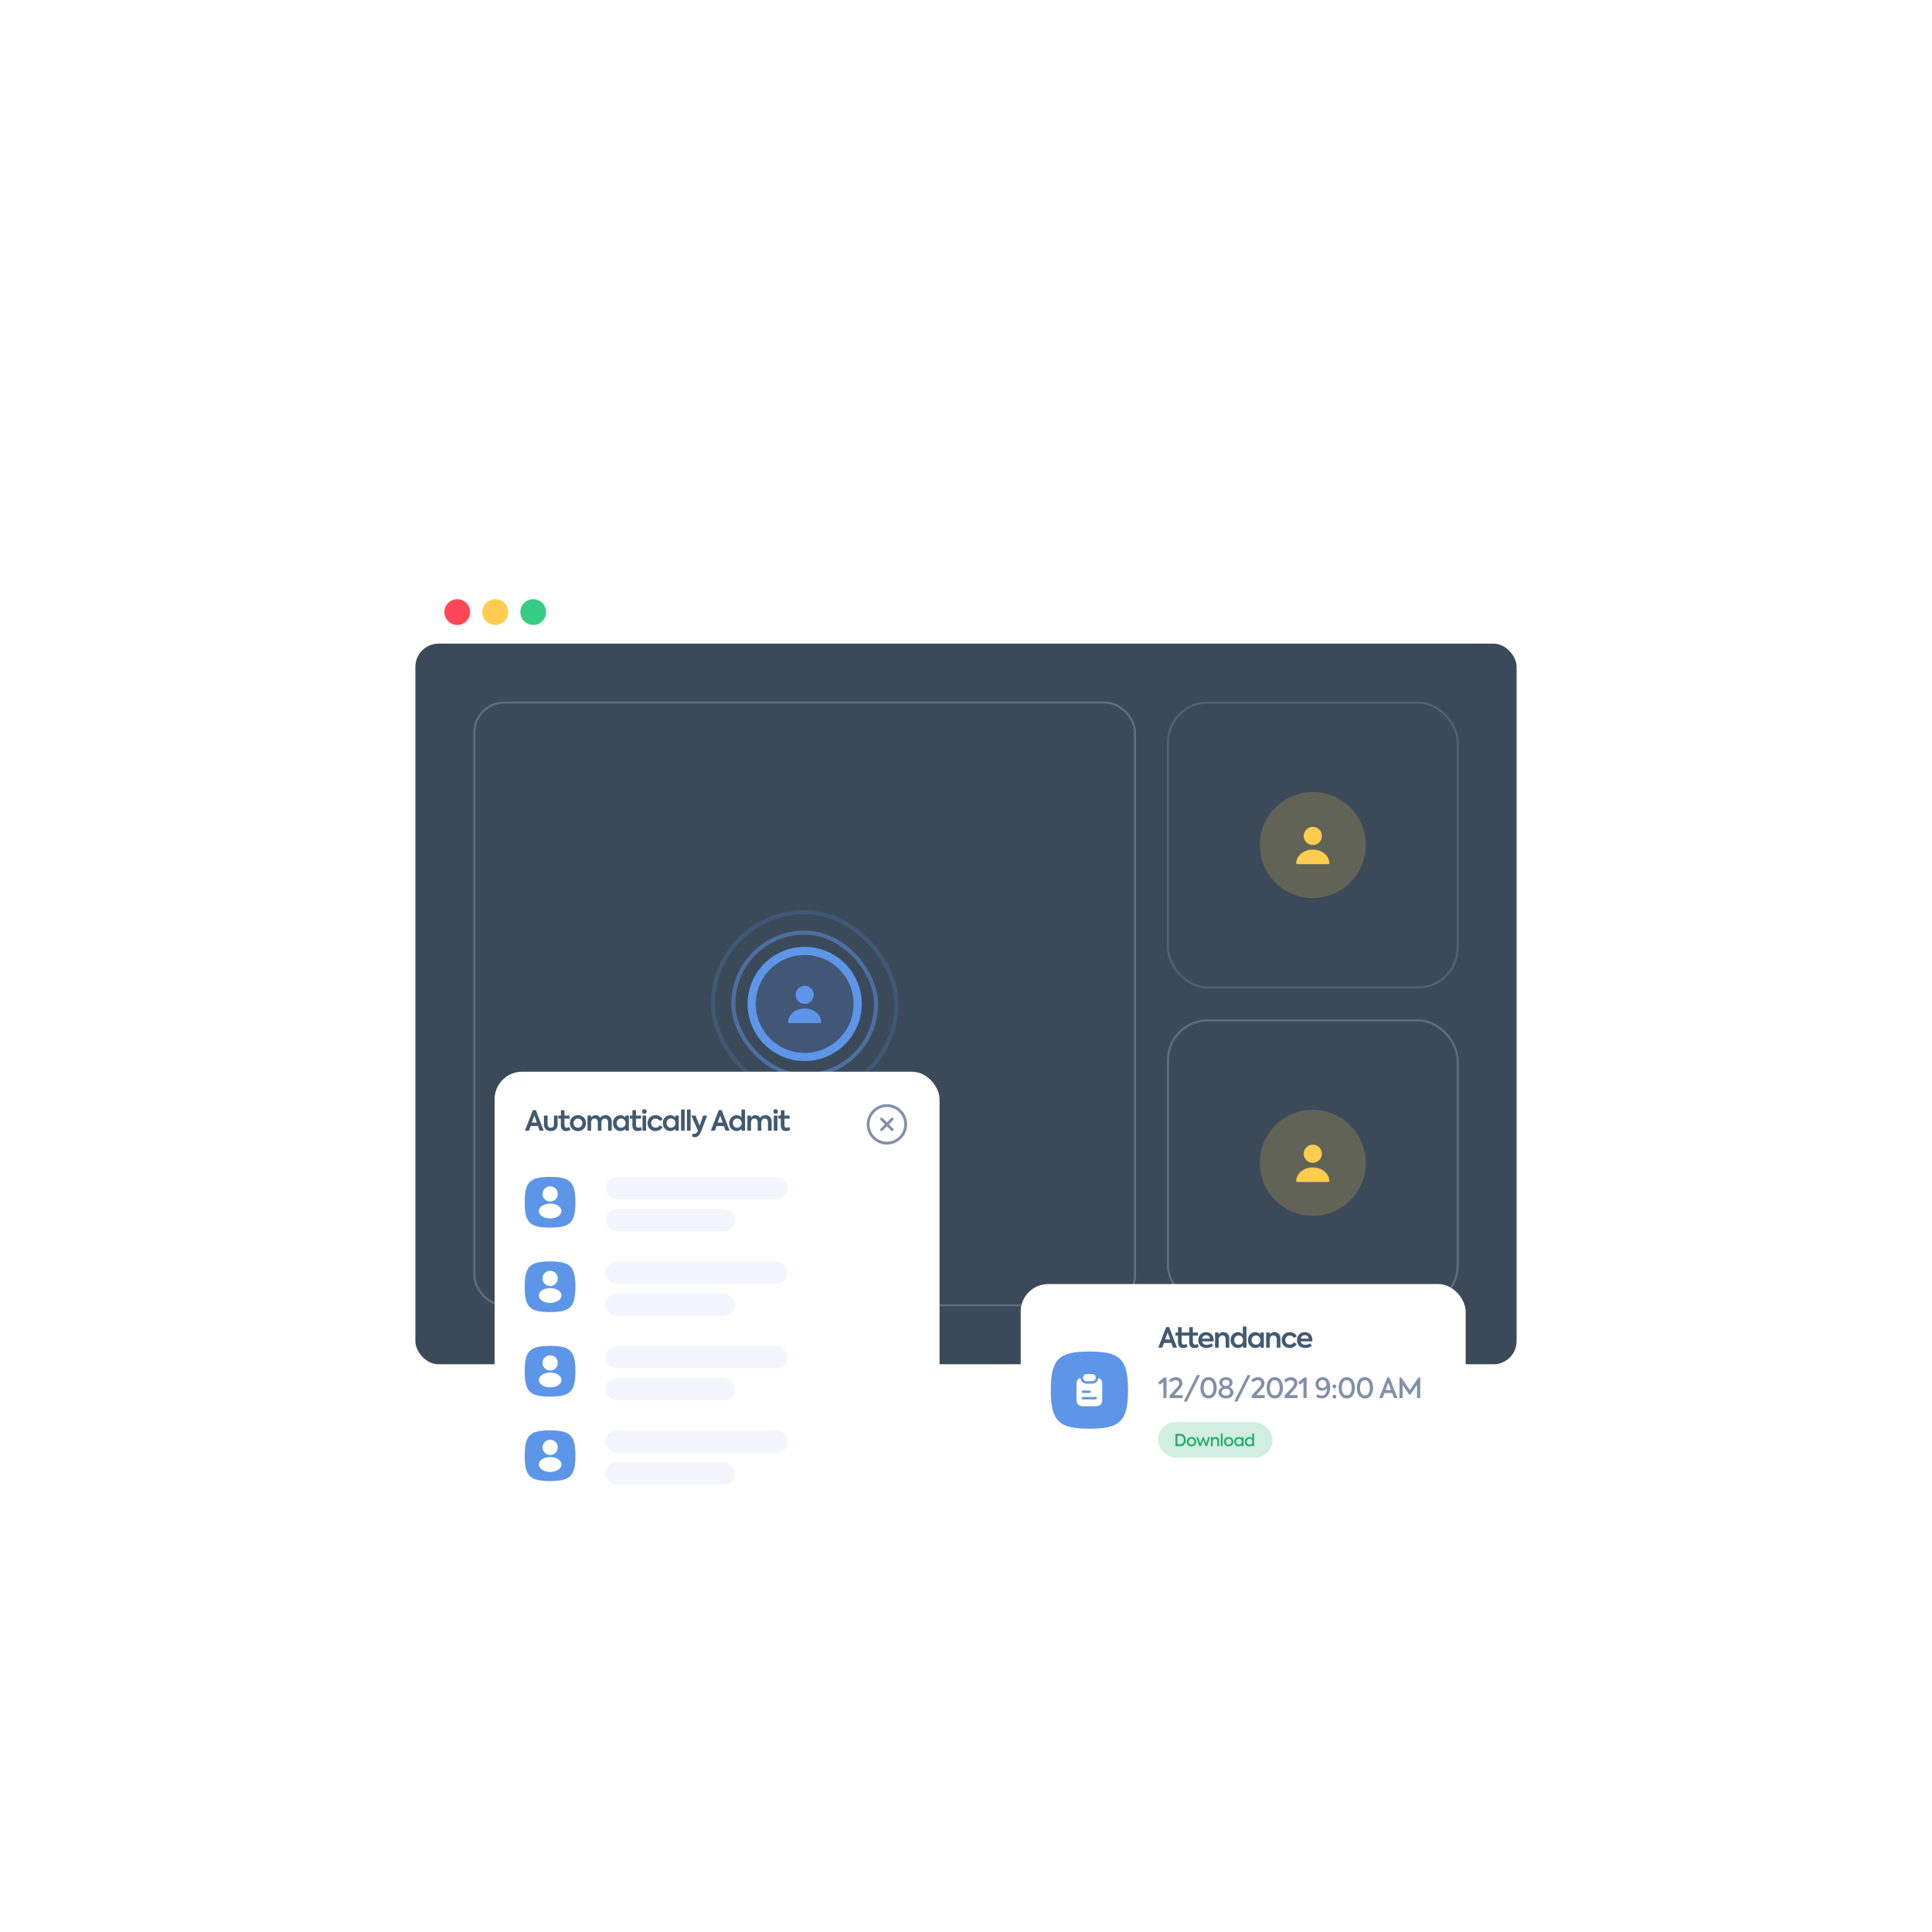 <svg width="1000" height="1000" viewBox="0 0 1000 1000" fill="none" xmlns="http://www.w3.org/2000/svg">
<g filter="url(#filter0_d_747_5160)">
<g clip-path="url(#clip0_747_5160)">
<rect x="200" y="290" width="600" height="420" rx="15.214" fill="white"/>
<rect width="600" height="33.33" transform="translate(200 290)" fill="white"/>
<circle cx="236.665" cy="306.665" r="6.665" fill="#FF4757"/>
<circle cx="256.337" cy="306.665" r="6.665" fill="#FFCC4D"/>
<circle cx="276.007" cy="306.665" r="6.665" fill="#36CC84"/>
<rect x="215" y="323" width="570" height="373" rx="12" fill="#3A4A59"/>
<path d="M389.061 509.5C389.061 494.346 401.345 482.062 416.499 482.062V482.062C431.653 482.062 443.938 494.346 443.938 509.5V509.5C443.938 524.654 431.653 536.939 416.499 536.939V536.939C401.345 536.939 389.061 524.654 389.061 509.5V509.5Z" fill="#5D95E8" fill-opacity="0.2"/>
<path d="M416.501 509.501C419.101 509.501 421.208 507.394 421.208 504.794C421.208 502.194 419.101 500.086 416.501 500.086C413.901 500.086 411.793 502.194 411.793 504.794C411.793 507.394 413.901 509.501 416.501 509.501Z" fill="#5D95E8"/>
<path d="M416.502 511.855C411.785 511.855 407.943 515.019 407.943 518.917C407.943 519.181 408.15 519.388 408.414 519.388H424.59C424.853 519.388 425.06 519.181 425.06 518.917C425.06 515.019 421.219 511.855 416.502 511.855Z" fill="#5D95E8"/>
<path d="M416.499 534.829C402.511 534.829 391.171 523.489 391.171 509.5H386.95C386.95 525.82 400.18 539.05 416.499 539.05V534.829ZM441.828 509.5C441.828 523.489 430.488 534.829 416.499 534.829V539.05C432.819 539.05 446.049 525.82 446.049 509.5H441.828ZM416.499 484.172C430.488 484.172 441.828 495.512 441.828 509.5H446.049C446.049 493.181 432.819 479.951 416.499 479.951V484.172ZM416.499 479.951C400.18 479.951 386.95 493.181 386.95 509.5H391.171C391.171 495.512 402.511 484.172 416.499 484.172V479.951Z" fill="#5D95E8"/>
<rect x="379.563" y="472.563" width="73.874" height="73.874" rx="36.937" stroke="#5D95E8" stroke-opacity="0.5" stroke-width="2.111"/>
<rect x="369.01" y="462.009" width="94.981" height="94.981" rx="47.49" stroke="#5D95E8" stroke-opacity="0.2" stroke-width="2.111"/>
<rect x="245.528" y="353.528" width="341.945" height="311.945" rx="15.472" stroke="white" stroke-opacity="0.2" stroke-width="1.055"/>
<path d="M652.061 427.25C652.061 412.096 664.345 399.812 679.499 399.812V399.812C694.653 399.812 706.938 412.096 706.938 427.25V427.25C706.938 442.404 694.653 454.689 679.499 454.689V454.689C664.345 454.689 652.061 442.404 652.061 427.25V427.25Z" fill="#FFCC4D" fill-opacity="0.2"/>
<path d="M679.501 427.251C682.101 427.251 684.208 425.144 684.208 422.544C684.208 419.944 682.101 417.836 679.501 417.836C676.901 417.836 674.793 419.944 674.793 422.544C674.793 425.144 676.901 427.251 679.501 427.251Z" fill="#FFCC4D"/>
<path d="M679.502 429.605C674.785 429.605 670.943 432.769 670.943 436.667C670.943 436.931 671.15 437.138 671.414 437.138H687.59C687.853 437.138 688.06 436.931 688.06 436.667C688.06 432.769 684.219 429.605 679.502 429.605Z" fill="#FFCC4D"/>
<rect x="604.528" y="353.528" width="149.945" height="147.445" rx="20.579" stroke="#B8C1C9" stroke-opacity="0.2" stroke-width="1.055"/>
<path d="M652.061 591.75C652.061 576.596 664.345 564.312 679.499 564.312V564.312C694.653 564.312 706.938 576.596 706.938 591.75V591.75C706.938 606.904 694.653 619.189 679.499 619.189V619.189C664.345 619.189 652.061 606.904 652.061 591.75V591.75Z" fill="#FFCC4D" fill-opacity="0.2"/>
<path d="M679.501 591.751C682.101 591.751 684.208 589.644 684.208 587.044C684.208 584.444 682.101 582.336 679.501 582.336C676.901 582.336 674.793 584.444 674.793 587.044C674.793 589.644 676.901 591.751 679.501 591.751Z" fill="#FFCC4D"/>
<path d="M679.502 594.105C674.785 594.105 670.943 597.269 670.943 601.167C670.943 601.431 671.15 601.638 671.414 601.638H687.59C687.853 601.638 688.06 601.431 688.06 601.167C688.06 597.269 684.219 594.105 679.502 594.105Z" fill="#FFCC4D"/>
<rect x="604.528" y="518.028" width="149.945" height="147.445" rx="20.579" stroke="white" stroke-opacity="0.2" stroke-width="1.055"/>
</g>
</g>
<g filter="url(#filter1_d_747_5160)">
<rect x="256" y="545" width="230.31" height="241" rx="14.268" fill="white"/>
<path d="M281.415 575.528H279.325L278.446 573.106H274.669L273.79 575.528H271.699L275.822 564.875H277.336L281.415 575.528ZM277.884 571.333L276.572 567.686L275.246 571.333H277.884ZM285.072 575.716C283.976 575.716 283.111 575.413 282.477 574.808C281.852 574.192 281.54 573.342 281.54 572.256V567.701H283.428V572.256C283.428 572.785 283.573 573.207 283.861 573.525C284.159 573.842 284.562 574 285.072 574C285.591 574 285.994 573.842 286.283 573.525C286.581 573.207 286.73 572.785 286.73 572.256V567.701H288.618V572.256C288.618 573.342 288.301 574.192 287.667 574.808C287.042 575.413 286.177 575.716 285.072 575.716ZM294.649 573.597L295.24 575.067C294.625 575.499 293.871 575.716 292.977 575.716C291.189 575.716 290.296 574.697 290.296 572.66V569.286H288.998V567.701H290.325V564.933H292.184V567.701H294.808V569.286H292.184V572.588C292.184 573.529 292.564 574 293.323 574C293.765 574 294.207 573.866 294.649 573.597ZM294.971 571.607C294.971 570.454 295.36 569.483 296.139 568.695C296.936 567.898 297.941 567.499 299.151 567.499C300.372 567.499 301.371 567.898 302.15 568.695C302.938 569.483 303.332 570.454 303.332 571.607C303.332 572.78 302.938 573.76 302.15 574.548C301.371 575.336 300.372 575.73 299.151 575.73C297.931 575.73 296.927 575.336 296.139 574.548C295.36 573.76 294.971 572.78 294.971 571.607ZM301.444 571.607C301.444 570.944 301.222 570.387 300.78 569.935C300.329 569.474 299.786 569.243 299.151 569.243C298.517 569.243 297.974 569.474 297.522 569.935C297.08 570.387 296.859 570.944 296.859 571.607C296.859 572.28 297.08 572.842 297.522 573.294C297.974 573.755 298.517 573.986 299.151 573.986C299.786 573.986 300.329 573.755 300.78 573.294C301.222 572.842 301.444 572.28 301.444 571.607ZM313.457 567.484C314.379 567.484 315.139 567.782 315.734 568.378C316.33 568.974 316.628 569.786 316.628 570.814V575.528H314.74V571.16C314.74 570.536 314.591 570.055 314.293 569.719C314.005 569.382 313.61 569.214 313.111 569.214C312.582 569.214 312.15 569.397 311.813 569.762C311.477 570.127 311.309 570.613 311.309 571.218V575.528H309.435V571.175C309.435 570.569 309.281 570.094 308.973 569.748C308.676 569.392 308.277 569.214 307.777 569.214C307.248 569.214 306.811 569.402 306.465 569.776C306.129 570.142 305.961 570.627 305.961 571.232V575.528H304.087V567.701H305.932V568.825C306.153 568.412 306.475 568.085 306.898 567.845C307.33 567.605 307.801 567.484 308.31 567.484C308.839 567.494 309.31 567.619 309.723 567.859C310.136 568.099 310.444 568.441 310.646 568.883C310.924 568.441 311.314 568.099 311.813 567.859C312.313 567.609 312.861 567.484 313.457 567.484ZM323.736 568.695V567.701H325.524V575.528H323.736V574.562C323.054 575.331 322.204 575.716 321.185 575.716C320.06 575.716 319.133 575.322 318.403 574.534C317.672 573.746 317.307 572.761 317.307 571.578C317.307 570.396 317.672 569.426 318.403 568.666C319.143 567.898 320.07 567.513 321.185 567.513C322.184 567.513 323.035 567.907 323.736 568.695ZM323.78 571.607C323.78 570.944 323.563 570.382 323.131 569.921C322.698 569.459 322.146 569.229 321.473 569.229C320.8 569.229 320.248 569.459 319.815 569.921C319.393 570.392 319.181 570.954 319.181 571.607C319.181 572.27 319.393 572.837 319.815 573.308C320.248 573.77 320.8 574 321.473 574C322.146 574 322.698 573.77 323.131 573.308C323.563 572.847 323.78 572.28 323.78 571.607ZM331.663 573.597L332.254 575.067C331.639 575.499 330.884 575.716 329.99 575.716C328.203 575.716 327.309 574.697 327.309 572.66V569.286H326.012V567.701H327.338V564.933H329.197V567.701H331.821V569.286H329.197V572.588C329.197 573.529 329.577 574 330.336 574C330.778 574 331.22 573.866 331.663 573.597ZM333.524 566.764C333.178 566.764 332.89 566.653 332.659 566.432C332.428 566.211 332.313 565.927 332.313 565.582C332.313 565.245 332.428 564.966 332.659 564.745C332.899 564.515 333.188 564.399 333.524 564.399C333.86 564.399 334.139 564.515 334.36 564.745C334.591 564.966 334.706 565.245 334.706 565.582C334.706 565.927 334.591 566.211 334.36 566.432C334.139 566.653 333.86 566.764 333.524 566.764ZM334.447 567.701V575.528H332.558V567.701H334.447ZM339.315 575.701C338.113 575.701 337.119 575.317 336.331 574.548C335.562 573.779 335.177 572.799 335.177 571.607C335.177 570.416 335.567 569.435 336.345 568.666C337.133 567.898 338.142 567.513 339.372 567.513C340.18 567.513 340.905 567.705 341.549 568.09C342.203 568.465 342.688 568.988 343.005 569.661L341.477 570.483C340.977 569.656 340.285 569.243 339.401 569.243C338.728 569.243 338.166 569.469 337.715 569.921C337.272 570.363 337.051 570.925 337.051 571.607C337.051 572.28 337.268 572.842 337.7 573.294C338.133 573.746 338.68 573.971 339.344 573.971C339.776 573.971 340.184 573.861 340.569 573.64C340.963 573.409 341.256 573.111 341.448 572.746L342.976 573.64C342.63 574.274 342.131 574.779 341.477 575.154C340.833 575.519 340.112 575.701 339.315 575.701ZM349.53 568.695V567.701H351.317V575.528H349.53V574.562C348.847 575.331 347.997 575.716 346.978 575.716C345.854 575.716 344.926 575.322 344.196 574.534C343.466 573.746 343.1 572.761 343.1 571.578C343.1 570.396 343.466 569.426 344.196 568.666C344.936 567.898 345.863 567.513 346.978 567.513C347.978 567.513 348.828 567.907 349.53 568.695ZM349.573 571.607C349.573 570.944 349.357 570.382 348.924 569.921C348.492 569.459 347.939 569.229 347.266 569.229C346.594 569.229 346.041 569.459 345.609 569.921C345.186 570.392 344.974 570.954 344.974 571.607C344.974 572.27 345.186 572.837 345.609 573.308C346.041 573.77 346.594 574 347.266 574C347.939 574 348.492 573.77 348.924 573.308C349.357 572.847 349.573 572.28 349.573 571.607ZM354.385 564.572V575.528H352.511V564.572H354.385ZM357.451 564.572V575.528H355.577V564.572H357.451ZM362.118 572.991L363.977 567.701H366.024L362.853 576.033C362.469 577.004 362.022 577.715 361.512 578.166C361.013 578.628 360.397 578.858 359.667 578.858C359.071 578.858 358.591 578.733 358.226 578.484L358.528 576.898C358.893 577.071 359.225 577.157 359.523 577.157C360.157 577.157 360.667 576.734 361.051 575.889L361.238 575.456L357.822 567.701H359.999L362.118 572.991ZM377.626 575.528H375.536L374.656 573.106H370.879L370 575.528H367.91L372.033 564.875H373.546L377.626 575.528ZM374.094 571.333L372.782 567.686L371.456 571.333H374.094ZM383.776 568.695V564.572H385.65V575.528H383.819V574.505C383.166 575.312 382.335 575.716 381.325 575.716C380.201 575.716 379.274 575.327 378.543 574.548C377.803 573.75 377.433 572.77 377.433 571.607C377.433 570.464 377.803 569.493 378.543 568.695C379.293 567.907 380.215 567.513 381.311 567.513C382.311 567.513 383.132 567.907 383.776 568.695ZM381.585 574C382.267 574 382.82 573.77 383.243 573.308C383.666 572.837 383.877 572.27 383.877 571.607C383.877 570.944 383.661 570.382 383.228 569.921C382.815 569.459 382.267 569.229 381.585 569.229C380.903 569.229 380.355 569.459 379.942 569.921C379.519 570.392 379.307 570.954 379.307 571.607C379.307 572.27 379.519 572.837 379.942 573.308C380.355 573.77 380.903 574 381.585 574ZM396.214 567.484C397.137 567.484 397.896 567.782 398.492 568.378C399.088 568.974 399.386 569.786 399.386 570.814V575.528H397.497V571.16C397.497 570.536 397.348 570.055 397.05 569.719C396.762 569.382 396.368 569.214 395.868 569.214C395.34 569.214 394.907 569.397 394.571 569.762C394.235 570.127 394.066 570.613 394.066 571.218V575.528H392.192V571.175C392.192 570.569 392.039 570.094 391.731 569.748C391.433 569.392 391.034 569.214 390.535 569.214C390.006 569.214 389.569 569.402 389.223 569.776C388.886 570.142 388.718 570.627 388.718 571.232V575.528H386.844V567.701H388.689V568.825C388.91 568.412 389.232 568.085 389.655 567.845C390.088 567.605 390.559 567.484 391.068 567.484C391.597 567.494 392.067 567.619 392.481 567.859C392.894 568.099 393.201 568.441 393.403 568.883C393.682 568.441 394.071 568.099 394.571 567.859C395.071 567.609 395.619 567.484 396.214 567.484ZM401.477 566.764C401.131 566.764 400.843 566.653 400.612 566.432C400.382 566.211 400.267 565.927 400.267 565.582C400.267 565.245 400.382 564.966 400.612 564.745C400.853 564.515 401.141 564.399 401.477 564.399C401.814 564.399 402.092 564.515 402.314 564.745C402.544 564.966 402.66 565.245 402.66 565.582C402.66 565.927 402.544 566.211 402.314 566.432C402.092 566.653 401.814 566.764 401.477 566.764ZM402.4 567.701V575.528H400.512V567.701H402.4ZM408.493 573.597L409.085 575.067C408.469 575.499 407.715 575.716 406.821 575.716C405.034 575.716 404.14 574.697 404.14 572.66V569.286H402.843V567.701H404.169V564.933H406.028V567.701H408.652V569.286H406.028V572.588C406.028 573.529 406.408 574 407.167 574C407.609 574 408.051 573.866 408.493 573.597Z" fill="#425A6F"/>
<path d="M459.064 582.693C453.301 582.693 448.617 578.009 448.617 572.246C448.617 566.484 453.301 561.8 459.064 561.8C464.826 561.8 469.51 566.484 469.51 572.246C469.51 578.009 464.826 582.693 459.064 582.693ZM459.064 563.257C454.108 563.257 450.075 567.29 450.075 572.246C450.075 577.202 454.108 581.235 459.064 581.235C464.02 581.235 468.053 577.202 468.053 572.246C468.053 567.29 464.02 563.257 459.064 563.257Z" fill="#818FA9"/>
<path d="M456.312 575.725C456.128 575.725 455.943 575.657 455.797 575.511C455.515 575.229 455.515 574.763 455.797 574.481L461.298 568.981C461.579 568.699 462.046 568.699 462.328 568.981C462.609 569.263 462.609 569.729 462.328 570.011L456.827 575.511C456.691 575.657 456.497 575.725 456.312 575.725Z" fill="#818FA9"/>
<path d="M461.813 575.725C461.628 575.725 461.443 575.657 461.298 575.511L455.797 570.011C455.515 569.729 455.515 569.263 455.797 568.981C456.079 568.699 456.546 568.699 456.827 568.981L462.328 574.481C462.609 574.763 462.609 575.229 462.328 575.511C462.182 575.657 461.997 575.725 461.813 575.725Z" fill="#818FA9"/>
<path fill-rule="evenodd" clip-rule="evenodd" d="M284.705 599.456C274.21 599.456 271.586 602.08 271.586 612.575C271.586 623.07 274.21 625.694 284.705 625.694C295.2 625.694 297.824 623.07 297.824 612.575C297.824 602.08 295.2 599.456 284.705 599.456Z" fill="#5D95E8"/>
<path d="M284.756 604.306C282.576 604.306 280.803 606.078 280.803 608.259C280.803 610.398 282.476 612.129 284.656 612.204C284.723 612.196 284.789 612.196 284.839 612.204C284.856 612.204 284.864 612.204 284.881 612.204C284.889 612.204 284.889 612.204 284.898 612.204C287.028 612.129 288.701 610.398 288.709 608.259C288.709 606.078 286.937 604.306 284.756 604.306Z" fill="white"/>
<path d="M288.986 614.417C286.664 612.869 282.877 612.869 280.538 614.417C279.481 615.124 278.898 616.081 278.898 617.105C278.898 618.129 279.481 619.078 280.53 619.777C281.695 620.559 283.226 620.95 284.758 620.95C286.289 620.95 287.821 620.559 288.986 619.777C290.034 619.069 290.617 618.121 290.617 617.089C290.609 616.065 290.034 615.116 288.986 614.417Z" fill="white"/>
<rect x="313.371" y="599.455" width="94.262" height="11.661" rx="5.831" fill="#F2F6FC"/>
<rect x="313.371" y="615.976" width="67.052" height="11.661" rx="5.831" fill="#F2F6FC"/>
<path fill-rule="evenodd" clip-rule="evenodd" d="M284.705 643.185C274.21 643.185 271.586 645.808 271.586 656.304C271.586 666.799 274.21 669.422 284.705 669.422C295.2 669.422 297.824 666.799 297.824 656.304C297.824 645.808 295.2 643.185 284.705 643.185Z" fill="#5D95E8"/>
<path d="M284.756 648.034C282.576 648.034 280.803 649.807 280.803 651.988C280.803 654.127 282.476 655.858 284.656 655.933C284.723 655.924 284.789 655.924 284.839 655.933C284.856 655.933 284.864 655.933 284.881 655.933C284.889 655.933 284.889 655.933 284.898 655.933C287.028 655.858 288.701 654.127 288.709 651.988C288.709 649.807 286.937 648.034 284.756 648.034Z" fill="white"/>
<path d="M288.986 658.145C286.664 656.597 282.877 656.597 280.538 658.145C279.481 658.853 278.898 659.81 278.898 660.834C278.898 661.857 279.481 662.806 280.53 663.505C281.695 664.288 283.226 664.679 284.758 664.679C286.289 664.679 287.821 664.288 288.986 663.505C290.034 662.798 290.617 661.849 290.617 660.817C290.609 659.793 290.034 658.845 288.986 658.145Z" fill="white"/>
<rect x="313.371" y="643.185" width="94.262" height="11.661" rx="5.831" fill="#F2F6FC"/>
<rect x="313.371" y="659.705" width="67.052" height="11.661" rx="5.831" fill="#F2F6FC"/>
<path fill-rule="evenodd" clip-rule="evenodd" d="M284.705 686.916C274.21 686.916 271.586 689.54 271.586 700.035C271.586 710.53 274.21 713.154 284.705 713.154C295.2 713.154 297.824 710.53 297.824 700.035C297.824 689.54 295.2 686.916 284.705 686.916Z" fill="#5D95E8"/>
<path d="M284.756 691.765C282.576 691.765 280.803 693.537 280.803 695.718C280.803 697.857 282.476 699.588 284.656 699.663C284.723 699.655 284.789 699.655 284.839 699.663C284.856 699.663 284.864 699.663 284.881 699.663C284.889 699.663 284.889 699.663 284.898 699.663C287.028 699.588 288.701 697.857 288.709 695.718C288.709 693.537 286.937 691.765 284.756 691.765Z" fill="white"/>
<path d="M288.986 701.876C286.664 700.328 282.877 700.328 280.538 701.876C279.481 702.583 278.898 703.54 278.898 704.564C278.898 705.588 279.481 706.537 280.53 707.236C281.695 708.018 283.226 708.409 284.758 708.409C286.289 708.409 287.821 708.018 288.986 707.236C290.034 706.528 290.617 705.58 290.617 704.548C290.609 703.524 290.034 702.575 288.986 701.876Z" fill="white"/>
<rect x="313.371" y="686.915" width="94.262" height="11.661" rx="5.831" fill="#F2F6FC"/>
<rect x="313.371" y="703.436" width="67.052" height="11.661" rx="5.831" fill="#F2F6FC"/>
<path fill-rule="evenodd" clip-rule="evenodd" d="M284.705 730.645C274.21 730.645 271.586 733.268 271.586 743.763C271.586 754.259 274.21 756.882 284.705 756.882C295.2 756.882 297.824 754.259 297.824 743.763C297.824 733.268 295.2 730.645 284.705 730.645Z" fill="#5D95E8"/>
<path d="M284.756 735.494C282.576 735.494 280.803 737.267 280.803 739.447C280.803 741.586 282.476 743.318 284.656 743.393C284.723 743.384 284.789 743.384 284.839 743.393C284.856 743.393 284.864 743.393 284.881 743.393C284.889 743.393 284.889 743.393 284.898 743.393C287.028 743.318 288.701 741.586 288.709 739.447C288.709 737.267 286.937 735.494 284.756 735.494Z" fill="white"/>
<path d="M288.986 745.605C286.664 744.057 282.877 744.057 280.538 745.605C279.481 746.313 278.898 747.27 278.898 748.294C278.898 749.317 279.481 750.266 280.53 750.965C281.695 751.748 283.226 752.139 284.758 752.139C286.289 752.139 287.821 751.748 288.986 750.965C290.034 750.258 290.617 749.309 290.617 748.277C290.609 747.253 290.034 746.304 288.986 745.605Z" fill="white"/>
<rect x="313.371" y="730.645" width="94.262" height="11.661" rx="5.831" fill="#F2F6FC"/>
<rect x="313.371" y="747.165" width="67.052" height="11.661" rx="5.831" fill="#F2F6FC"/>
</g>
<g filter="url(#filter2_d_747_5160)">
<rect x="528.311" y="654.899" width="230.31" height="109.81" rx="14.268" fill="white"/>
<path fill-rule="evenodd" clip-rule="evenodd" d="M563.871 689.831C547.891 689.831 543.896 693.826 543.896 709.806C543.896 725.786 547.891 729.781 563.871 729.781C579.851 729.781 583.846 725.786 583.846 709.806C583.846 693.826 579.851 689.831 563.871 689.831Z" fill="#5D95E8"/>
<path d="M567.199 703.355C567.199 704.387 566.359 705.228 565.327 705.228H562.414C561.898 705.228 561.432 705.02 561.09 704.678C560.749 704.337 560.541 703.871 560.541 703.355C560.541 702.323 561.382 701.482 562.414 701.482H565.327C565.843 701.482 566.309 701.69 566.65 702.032C566.991 702.373 567.199 702.839 567.199 703.355Z" fill="white"/>
<path d="M569.556 704.004C569.364 703.846 569.148 703.721 568.915 703.63C568.673 703.538 568.432 703.73 568.382 703.979C568.099 705.402 566.842 706.476 565.328 706.476H562.415C561.582 706.476 560.8 706.152 560.209 705.561C559.776 705.128 559.477 704.579 559.36 703.988C559.31 703.738 559.061 703.538 558.819 703.638C557.854 704.029 557.213 704.911 557.213 706.684V714.799C557.213 717.296 558.703 718.128 560.542 718.128H567.2C569.04 718.128 570.529 717.296 570.529 714.799V706.684C570.529 705.328 570.155 704.495 569.556 704.004ZM560.542 710.013H563.871C564.212 710.013 564.495 710.296 564.495 710.638C564.495 710.979 564.212 711.262 563.871 711.262H560.542C560.201 711.262 559.918 710.979 559.918 710.638C559.918 710.296 560.201 710.013 560.542 710.013ZM567.2 714.591H560.542C560.201 714.591 559.918 714.308 559.918 713.967C559.918 713.625 560.201 713.342 560.542 713.342H567.2C567.542 713.342 567.825 713.625 567.825 713.967C567.825 714.308 567.542 714.591 567.2 714.591Z" fill="white"/>
<path d="M609.224 687.82H607.134L606.254 685.398H602.478L601.598 687.82H599.508L603.631 677.167H605.144L609.224 687.82ZM605.692 683.625L604.38 679.978L603.054 683.625H605.692ZM614.084 685.889L614.675 687.359C614.06 687.791 613.306 688.008 612.412 688.008C610.625 688.008 609.731 686.989 609.731 684.952V681.578H608.433V679.993H609.76V677.225H611.619V679.993H614.243V681.578H611.619V684.88C611.619 685.821 611.999 686.292 612.758 686.292C613.2 686.292 613.642 686.158 614.084 685.889ZM619.896 685.889L620.487 687.359C619.872 687.791 619.117 688.008 618.223 688.008C616.436 688.008 615.542 686.989 615.542 684.952V681.578H614.245V679.993H615.571V677.225H617.431V679.993H620.054V681.578H617.431V684.88C617.431 685.821 617.81 686.292 618.569 686.292C619.012 686.292 619.454 686.158 619.896 685.889ZM628.175 683.741C628.175 683.991 628.156 684.269 628.117 684.577H622.149C622.274 685.134 622.538 685.576 622.942 685.903C623.355 686.22 623.889 686.379 624.542 686.379C625.493 686.379 626.354 686.11 627.122 685.571L627.872 686.912C626.901 687.633 625.767 687.993 624.47 687.993C623.759 687.993 623.124 687.878 622.567 687.647C622.019 687.417 621.577 687.109 621.241 686.725C620.904 686.331 620.65 685.898 620.477 685.427C620.313 684.947 620.232 684.437 620.232 683.899C620.232 682.708 620.607 681.732 621.356 680.973C622.115 680.194 623.096 679.805 624.297 679.805C625.421 679.805 626.349 680.161 627.079 680.872C627.81 681.574 628.175 682.53 628.175 683.741ZM624.297 681.377C623.749 681.377 623.283 681.535 622.899 681.852C622.524 682.169 622.274 682.602 622.149 683.15H626.33C626.253 682.602 626.027 682.169 625.652 681.852C625.287 681.535 624.835 681.377 624.297 681.377ZM630.785 687.82H628.911V679.993H630.756V681.088C630.967 680.685 631.289 680.367 631.722 680.137C632.154 679.906 632.654 679.791 633.221 679.791C634.076 679.791 634.802 680.074 635.398 680.641C635.994 681.208 636.291 682.011 636.291 683.049V687.82H634.403V683.568C634.403 682.924 634.249 682.419 633.942 682.054C633.634 681.689 633.216 681.506 632.688 681.506C632.13 681.506 631.674 681.703 631.318 682.097C630.962 682.482 630.785 682.981 630.785 683.597V687.82ZM643.293 680.987V676.864H645.167V687.82H643.337V686.797C642.683 687.604 641.852 688.008 640.843 688.008C639.718 688.008 638.791 687.618 638.061 686.84C637.321 686.042 636.951 685.062 636.951 683.899C636.951 682.756 637.321 681.785 638.061 680.987C638.81 680.199 639.733 679.805 640.828 679.805C641.828 679.805 642.65 680.199 643.293 680.987ZM641.102 686.292C641.785 686.292 642.337 686.062 642.76 685.6C643.183 685.129 643.394 684.562 643.394 683.899C643.394 683.236 643.178 682.674 642.746 682.213C642.332 681.751 641.785 681.521 641.102 681.521C640.42 681.521 639.872 681.751 639.459 682.213C639.036 682.684 638.825 683.246 638.825 683.899C638.825 684.562 639.036 685.129 639.459 685.6C639.872 686.062 640.42 686.292 641.102 686.292ZM652.373 680.987V679.993H654.16V687.82H652.373V686.854C651.69 687.623 650.84 688.008 649.821 688.008C648.697 688.008 647.769 687.614 647.039 686.826C646.309 686.038 645.943 685.053 645.943 683.87C645.943 682.688 646.309 681.718 647.039 680.958C647.779 680.19 648.706 679.805 649.821 679.805C650.821 679.805 651.671 680.199 652.373 680.987ZM652.416 683.899C652.416 683.236 652.2 682.674 651.767 682.213C651.335 681.751 650.782 681.521 650.11 681.521C649.437 681.521 648.884 681.751 648.452 682.213C648.029 682.684 647.817 683.246 647.817 683.899C647.817 684.562 648.029 685.129 648.452 685.6C648.884 686.062 649.437 686.292 650.11 686.292C650.782 686.292 651.335 686.062 651.767 685.6C652.2 685.139 652.416 684.572 652.416 683.899ZM657.228 687.82H655.354V679.993H657.2V681.088C657.411 680.685 657.733 680.367 658.165 680.137C658.598 679.906 659.098 679.791 659.665 679.791C660.52 679.791 661.246 680.074 661.841 680.641C662.437 681.208 662.735 682.011 662.735 683.049V687.82H660.847V683.568C660.847 682.924 660.693 682.419 660.385 682.054C660.078 681.689 659.66 681.506 659.131 681.506C658.574 681.506 658.117 681.703 657.762 682.097C657.406 682.482 657.228 682.981 657.228 683.597V687.82ZM667.532 687.993C666.33 687.993 665.336 687.609 664.547 686.84C663.779 686.071 663.394 685.091 663.394 683.899C663.394 682.708 663.783 681.727 664.562 680.958C665.35 680.19 666.359 679.805 667.589 679.805C668.396 679.805 669.122 679.997 669.766 680.382C670.419 680.757 670.905 681.28 671.222 681.953L669.694 682.775C669.194 681.948 668.502 681.535 667.618 681.535C666.945 681.535 666.383 681.761 665.931 682.213C665.489 682.655 665.268 683.217 665.268 683.899C665.268 684.572 665.485 685.134 665.917 685.586C666.349 686.038 666.897 686.263 667.56 686.263C667.993 686.263 668.401 686.153 668.786 685.932C669.18 685.701 669.473 685.403 669.665 685.038L671.193 685.932C670.847 686.566 670.347 687.071 669.694 687.446C669.05 687.811 668.329 687.993 667.532 687.993ZM679.26 683.741C679.26 683.991 679.241 684.269 679.203 684.577H673.234C673.359 685.134 673.624 685.576 674.027 685.903C674.441 686.22 674.974 686.379 675.627 686.379C676.579 686.379 677.439 686.11 678.208 685.571L678.958 686.912C677.987 687.633 676.853 687.993 675.555 687.993C674.844 687.993 674.21 687.878 673.653 687.647C673.105 687.417 672.663 687.109 672.326 686.725C671.99 686.331 671.735 685.898 671.562 685.427C671.399 684.947 671.317 684.437 671.317 683.899C671.317 682.708 671.692 681.732 672.442 680.973C673.201 680.194 674.181 679.805 675.382 679.805C676.507 679.805 677.434 680.161 678.165 680.872C678.895 681.574 679.26 682.53 679.26 683.741ZM675.382 681.377C674.835 681.377 674.369 681.535 673.984 681.852C673.609 682.169 673.359 682.602 673.234 683.15H677.415C677.338 682.602 677.112 682.169 676.737 681.852C676.372 681.535 675.921 681.377 675.382 681.377Z" fill="#425A6F"/>
<path d="M599.421 705.852L602.521 703.286H603.804V713.939H602.16V705.521L600.315 707.02L599.421 705.852ZM610.355 709.543L607.732 712.411H612.129V713.939H605.382V712.556L608.77 708.952L609.577 708.058C609.779 707.827 609.957 707.544 610.11 707.207C610.274 706.871 610.355 706.568 610.355 706.299C610.355 705.819 610.182 705.425 609.836 705.117C609.5 704.8 609.077 704.641 608.568 704.641C607.741 704.641 606.901 705.04 606.045 705.838L605.137 704.656C606.194 703.618 607.362 703.099 608.64 703.099C609.62 703.099 610.423 703.397 611.047 703.993C611.682 704.589 611.999 705.362 611.999 706.314C611.999 707.284 611.451 708.361 610.355 709.543ZM614.311 715.713H612.682L619.53 702.047H621.159L614.311 715.713ZM627.481 713.637C626.914 713.954 626.27 714.112 625.549 714.112C624.829 714.112 624.185 713.954 623.618 713.637C622.637 713.07 621.955 712.061 621.571 710.609C621.427 709.946 621.354 709.278 621.354 708.606C621.354 707.923 621.427 707.26 621.571 706.616C621.715 705.972 621.96 705.381 622.306 704.843C622.662 704.305 623.099 703.882 623.618 703.575C624.175 703.257 624.819 703.099 625.549 703.099C626.27 703.099 626.914 703.257 627.481 703.575C628.49 704.132 629.168 705.141 629.514 706.602C629.86 707.938 629.86 709.274 629.514 710.609C629.168 712.07 628.49 713.079 627.481 713.637ZM625.549 712.556C626.405 712.556 627.039 712.19 627.452 711.46C627.875 710.72 628.087 709.769 628.087 708.606C628.087 707.452 627.875 706.506 627.452 705.766C627.029 705.026 626.395 704.656 625.549 704.656C624.704 704.656 624.069 705.026 623.647 705.766C623.233 706.496 623.027 707.443 623.027 708.606C623.007 709.759 623.209 710.706 623.632 711.446C624.065 712.176 624.704 712.546 625.549 712.556ZM634.568 714.112C633.425 714.112 632.493 713.824 631.772 713.248C631.051 712.671 630.691 711.94 630.691 711.056C630.691 710.46 630.878 709.913 631.253 709.413C631.628 708.904 632.127 708.534 632.752 708.303V708.274C632.252 708.034 631.858 707.707 631.57 707.294C631.282 706.881 631.138 706.419 631.138 705.91C631.138 705.093 631.455 704.42 632.089 703.892C632.714 703.363 633.54 703.099 634.568 703.099C635.587 703.099 636.404 703.363 637.019 703.892C637.653 704.42 637.971 705.093 637.971 705.91C637.971 706.419 637.826 706.885 637.538 707.308C637.25 707.722 636.851 708.043 636.342 708.274V708.317C636.976 708.538 637.48 708.899 637.855 709.399C638.23 709.898 638.417 710.451 638.417 711.056C638.417 711.94 638.057 712.671 637.336 713.248C636.635 713.824 635.712 714.112 634.568 714.112ZM635.895 707.207C636.231 706.909 636.399 706.53 636.399 706.069C636.399 705.607 636.226 705.228 635.88 704.93C635.544 704.632 635.102 704.483 634.554 704.483C633.997 704.483 633.545 704.632 633.199 704.93C632.853 705.228 632.68 705.607 632.68 706.069C632.68 706.53 632.853 706.909 633.199 707.207C633.545 707.505 633.997 707.654 634.554 707.654C635.111 707.654 635.558 707.505 635.895 707.207ZM634.568 712.656C635.212 712.656 635.741 712.488 636.154 712.152C636.567 711.806 636.774 711.369 636.774 710.84C636.774 710.321 636.567 709.898 636.154 709.572C635.751 709.245 635.217 709.081 634.554 709.081C633.891 709.081 633.353 709.245 632.939 709.572C632.536 709.898 632.334 710.321 632.334 710.84C632.334 711.369 632.541 711.806 632.954 712.152C633.367 712.488 633.905 712.656 634.568 712.656ZM640.465 715.713H638.836L645.684 702.047H647.313L640.465 715.713ZM652.848 709.543L650.224 712.411H654.621V713.939H647.874V712.556L651.262 708.952L652.069 708.058C652.271 707.827 652.449 707.544 652.603 707.207C652.766 706.871 652.848 706.568 652.848 706.299C652.848 705.819 652.675 705.425 652.329 705.117C651.993 704.8 651.57 704.641 651.06 704.641C650.234 704.641 649.393 705.04 648.538 705.838L647.629 704.656C648.687 703.618 649.854 703.099 651.132 703.099C652.113 703.099 652.915 703.397 653.54 703.993C654.174 704.589 654.491 705.362 654.491 706.314C654.491 707.284 653.943 708.361 652.848 709.543ZM661.748 713.637C661.181 713.954 660.537 714.112 659.816 714.112C659.096 714.112 658.452 713.954 657.885 713.637C656.904 713.07 656.222 712.061 655.838 710.609C655.694 709.946 655.621 709.278 655.621 708.606C655.621 707.923 655.694 707.26 655.838 706.616C655.982 705.972 656.227 705.381 656.573 704.843C656.929 704.305 657.366 703.882 657.885 703.575C658.442 703.257 659.086 703.099 659.816 703.099C660.537 703.099 661.181 703.257 661.748 703.575C662.757 704.132 663.435 705.141 663.781 706.602C664.127 707.938 664.127 709.274 663.781 710.609C663.435 712.07 662.757 713.079 661.748 713.637ZM659.816 712.556C660.672 712.556 661.306 712.19 661.719 711.46C662.142 710.72 662.354 709.769 662.354 708.606C662.354 707.452 662.142 706.506 661.719 705.766C661.296 705.026 660.662 704.656 659.816 704.656C658.971 704.656 658.336 705.026 657.914 705.766C657.5 706.496 657.294 707.443 657.294 708.606C657.274 709.759 657.476 710.706 657.899 711.446C658.332 712.176 658.971 712.546 659.816 712.556ZM669.848 709.543L667.224 712.411H671.621V713.939H664.874V712.556L668.262 708.952L669.069 708.058C669.271 707.827 669.449 707.544 669.603 707.207C669.766 706.871 669.848 706.568 669.848 706.299C669.848 705.819 669.675 705.425 669.329 705.117C668.992 704.8 668.569 704.641 668.06 704.641C667.234 704.641 666.393 705.04 665.537 705.838L664.629 704.656C665.686 703.618 666.854 703.099 668.132 703.099C669.112 703.099 669.915 703.397 670.54 703.993C671.174 704.589 671.491 705.362 671.491 706.314C671.491 707.284 670.943 708.361 669.848 709.543ZM671.929 705.852L675.029 703.286H676.312V713.939H674.668V705.521L672.823 707.02L671.929 705.852ZM684.609 703.099C685.868 703.099 686.829 703.575 687.492 704.526C688.155 705.458 688.486 706.708 688.486 708.274C688.486 709.062 688.4 709.797 688.227 710.48C688.054 711.162 687.795 711.782 687.449 712.339C687.112 712.887 686.656 713.32 686.079 713.637C685.512 713.954 684.854 714.112 684.104 714.112C682.96 714.112 682.019 713.81 681.279 713.204L681.899 711.936C682.571 712.416 683.282 712.656 684.032 712.656C684.964 712.656 685.671 712.286 686.151 711.546C686.622 710.816 686.882 709.884 686.93 708.75C686.67 709.163 686.3 709.495 685.82 709.744C685.349 709.994 684.83 710.119 684.263 710.119C683.292 710.119 682.49 709.797 681.855 709.153C681.221 708.5 680.904 707.678 680.904 706.688C680.904 705.66 681.25 704.805 681.942 704.122C682.643 703.44 683.532 703.099 684.609 703.099ZM686.007 708.13C686.401 707.736 686.598 707.246 686.598 706.66C686.598 706.073 686.401 705.574 686.007 705.16C685.623 704.747 685.147 704.54 684.58 704.54C683.984 704.54 683.494 704.742 683.109 705.146C682.715 705.559 682.518 706.064 682.518 706.66C682.518 707.246 682.711 707.736 683.095 708.13C683.479 708.514 683.965 708.707 684.551 708.707C685.137 708.707 685.623 708.514 686.007 708.13ZM690.695 708.894C690.406 708.894 690.161 708.798 689.96 708.606C689.767 708.413 689.671 708.173 689.671 707.885C689.671 707.606 689.767 707.371 689.96 707.179C690.161 706.986 690.406 706.89 690.695 706.89C690.973 706.89 691.209 706.986 691.401 707.179C691.593 707.371 691.689 707.606 691.689 707.885C691.689 708.173 691.593 708.413 691.401 708.606C691.209 708.798 690.973 708.894 690.695 708.894ZM690.695 714.17C690.406 714.17 690.161 714.074 689.96 713.882C689.767 713.69 689.671 713.449 689.671 713.161C689.671 712.882 689.767 712.647 689.96 712.455C690.161 712.262 690.406 712.166 690.695 712.166C690.973 712.166 691.209 712.262 691.401 712.455C691.593 712.647 691.689 712.882 691.689 713.161C691.689 713.449 691.593 713.69 691.401 713.882C691.209 714.074 690.973 714.17 690.695 714.17ZM699.022 713.637C698.455 713.954 697.811 714.112 697.09 714.112C696.369 714.112 695.725 713.954 695.158 713.637C694.178 713.07 693.496 712.061 693.111 710.609C692.967 709.946 692.895 709.278 692.895 708.606C692.895 707.923 692.967 707.26 693.111 706.616C693.255 705.972 693.5 705.381 693.846 704.843C694.202 704.305 694.639 703.882 695.158 703.575C695.716 703.257 696.36 703.099 697.09 703.099C697.811 703.099 698.455 703.257 699.022 703.575C700.031 704.132 700.708 705.141 701.054 706.602C701.4 707.938 701.4 709.274 701.054 710.609C700.708 712.07 700.031 713.079 699.022 713.637ZM697.09 712.556C697.945 712.556 698.58 712.19 698.993 711.46C699.416 710.72 699.627 709.769 699.627 708.606C699.627 707.452 699.416 706.506 698.993 705.766C698.57 705.026 697.936 704.656 697.09 704.656C696.244 704.656 695.61 705.026 695.187 705.766C694.774 706.496 694.567 707.443 694.567 708.606C694.548 709.759 694.75 710.706 695.173 711.446C695.605 712.176 696.244 712.546 697.09 712.556ZM708.415 713.637C707.848 713.954 707.205 714.112 706.484 714.112C705.763 714.112 705.119 713.954 704.552 713.637C703.572 713.07 702.889 712.061 702.505 710.609C702.361 709.946 702.289 709.278 702.289 708.606C702.289 707.923 702.361 707.26 702.505 706.616C702.649 705.972 702.894 705.381 703.24 704.843C703.596 704.305 704.033 703.882 704.552 703.575C705.109 703.257 705.753 703.099 706.484 703.099C707.205 703.099 707.848 703.257 708.415 703.575C709.425 704.132 710.102 705.141 710.448 706.602C710.794 707.938 710.794 709.274 710.448 710.609C710.102 712.07 709.425 713.079 708.415 713.637ZM706.484 712.556C707.339 712.556 707.973 712.19 708.387 711.46C708.809 710.72 709.021 709.769 709.021 708.606C709.021 707.452 708.809 706.506 708.387 705.766C707.964 705.026 707.329 704.656 706.484 704.656C705.638 704.656 705.004 705.026 704.581 705.766C704.168 706.496 703.961 707.443 703.961 708.606C703.942 709.759 704.144 710.706 704.566 711.446C704.999 712.176 705.638 712.546 706.484 712.556ZM723.341 713.939H721.554L720.545 711.316H716.624L715.614 713.939H713.827L718.065 703.286H719.146L723.341 713.939ZM720.04 709.788L718.599 705.924L717.157 709.788H720.04ZM726.003 713.939H724.36V703.286H725.268L729.737 709.817L734.177 703.286H735.114V713.939H733.442V707.121L729.968 712.195H729.477L726.003 707.121V713.939Z" fill="#818FA9"/>
<rect x="599.393" y="726.324" width="59.278" height="18.464" rx="9.232" fill="#22AC6A" fill-opacity="0.2"/>
<path d="M610.741 738.811H608.425V732.469H610.819C611.74 732.469 612.46 732.755 612.981 733.327C613.513 733.899 613.779 734.675 613.779 735.653C613.779 736.62 613.507 737.389 612.964 737.961C612.42 738.527 611.68 738.811 610.741 738.811ZM609.411 733.413V737.867H610.784C611.402 737.867 611.883 737.658 612.226 737.24C612.575 736.823 612.749 736.285 612.749 735.627C612.749 734.986 612.575 734.457 612.226 734.04C611.883 733.622 611.405 733.413 610.793 733.413H609.411ZM614.266 736.494C614.266 735.824 614.495 735.252 614.952 734.778C615.416 734.303 616.002 734.065 616.711 734.065C617.421 734.065 618.004 734.303 618.462 734.778C618.925 735.247 619.157 735.819 619.157 736.494C619.157 737.18 618.925 737.758 618.462 738.227C618.01 738.696 617.426 738.931 616.711 738.931C616.002 738.931 615.416 738.696 614.952 738.227C614.495 737.752 614.266 737.174 614.266 736.494ZM618.204 736.494C618.204 736.07 618.058 735.707 617.767 735.404C617.486 735.095 617.135 734.941 616.711 734.941C616.294 734.941 615.939 735.095 615.647 735.404C615.361 735.707 615.218 736.07 615.218 736.494C615.218 736.923 615.361 737.289 615.647 737.592C615.939 737.895 616.294 738.047 616.711 738.047C617.129 738.047 617.481 737.895 617.767 737.592C618.058 737.289 618.204 736.923 618.204 736.494ZM621.592 738.802H620.785L619.206 734.186H620.202L621.24 737.506L622.433 734.186H623.102L624.329 737.506L625.333 734.186H626.328L624.775 738.802H623.969L622.767 735.524L621.592 738.802ZM627.723 738.811H626.779V734.186H627.706V734.838C627.843 734.597 628.041 734.409 628.298 734.271C628.555 734.134 628.847 734.065 629.173 734.065C629.682 734.065 630.111 734.231 630.46 734.563C630.815 734.901 630.992 735.378 630.992 735.996V738.811H630.04V736.262C630.04 735.844 629.94 735.521 629.74 735.292C629.539 735.058 629.271 734.941 628.933 734.941C628.578 734.941 628.287 735.066 628.058 735.318C627.835 735.564 627.723 735.885 627.723 736.279V738.811ZM632.837 732.306V738.811H631.893V732.306H632.837ZM633.523 736.494C633.523 735.824 633.752 735.252 634.21 734.778C634.673 734.303 635.259 734.065 635.969 734.065C636.678 734.065 637.261 734.303 637.719 734.778C638.183 735.247 638.414 735.819 638.414 736.494C638.414 737.18 638.183 737.758 637.719 738.227C637.267 738.696 636.684 738.931 635.969 738.931C635.259 738.931 634.673 738.696 634.21 738.227C633.752 737.752 633.523 737.174 633.523 736.494ZM637.462 736.494C637.462 736.07 637.316 735.707 637.024 735.404C636.744 735.095 636.392 734.941 635.969 734.941C635.551 734.941 635.196 735.095 634.905 735.404C634.619 735.707 634.476 736.07 634.476 736.494C634.476 736.923 634.619 737.289 634.905 737.592C635.196 737.895 635.551 738.047 635.969 738.047C636.386 738.047 636.738 737.895 637.024 737.592C637.316 737.289 637.462 736.923 637.462 736.494ZM642.717 734.829V734.186H643.626V738.811H642.717V738.176C642.299 738.673 641.773 738.922 641.138 738.922C640.469 738.922 639.917 738.688 639.482 738.218C639.047 737.749 638.83 737.166 638.83 736.468C638.83 735.776 639.047 735.204 639.482 734.752C639.917 734.3 640.469 734.074 641.138 734.074C641.773 734.074 642.299 734.326 642.717 734.829ZM641.267 738.055C641.696 738.055 642.053 737.904 642.339 737.601C642.62 737.303 642.76 736.934 642.76 736.494C642.76 736.059 642.62 735.693 642.339 735.395C642.053 735.092 641.696 734.941 641.267 734.941C640.826 734.941 640.469 735.092 640.194 735.395C639.92 735.693 639.782 736.062 639.782 736.502C639.782 736.943 639.92 737.312 640.194 737.609C640.469 737.907 640.826 738.055 641.267 738.055ZM648.165 734.829V732.306H649.118V738.811H648.182V738.167C647.782 738.67 647.264 738.922 646.629 738.922C645.96 738.922 645.408 738.69 644.973 738.227C644.533 737.752 644.312 737.174 644.312 736.494C644.312 735.819 644.533 735.247 644.973 734.778C645.408 734.309 645.957 734.074 646.621 734.074C647.233 734.074 647.748 734.326 648.165 734.829ZM648.234 736.494C648.234 736.059 648.097 735.693 647.822 735.395C647.547 735.092 647.19 734.941 646.749 734.941C646.309 734.941 645.951 735.092 645.677 735.395C645.402 735.693 645.265 736.059 645.265 736.494C645.265 736.94 645.402 737.312 645.677 737.609C645.951 737.907 646.309 738.055 646.749 738.055C647.19 738.055 647.547 737.907 647.822 737.609C648.097 737.312 648.234 736.94 648.234 736.494Z" fill="#22AC6A"/>
</g>
<defs>
<filter id="filter0_d_747_5160" x="139.143" y="239.286" width="721.714" height="541.714" filterUnits="userSpaceOnUse" color-interpolation-filters="sRGB">
<feFlood flood-opacity="0" result="BackgroundImageFix"/>
<feColorMatrix in="SourceAlpha" type="matrix" values="0 0 0 0 0 0 0 0 0 0 0 0 0 0 0 0 0 0 127 0" result="hardAlpha"/>
<feOffset dy="10.143"/>
<feGaussianBlur stdDeviation="30.429"/>
<feComposite in2="hardAlpha" operator="out"/>
<feColorMatrix type="matrix" values="0 0 0 0 0.259 0 0 0 0 0.353 0 0 0 0 0.435 0 0 0 0.1 0"/>
<feBlend mode="normal" in2="BackgroundImageFix" result="effect1_dropShadow_747_5160"/>
<feBlend mode="normal" in="SourceGraphic" in2="effect1_dropShadow_747_5160" result="shape"/>
</filter>
<filter id="filter1_d_747_5160" x="197.694" y="496.411" width="346.923" height="357.613" filterUnits="userSpaceOnUse" color-interpolation-filters="sRGB">
<feFlood flood-opacity="0" result="BackgroundImageFix"/>
<feColorMatrix in="SourceAlpha" type="matrix" values="0 0 0 0 0 0 0 0 0 0 0 0 0 0 0 0 0 0 127 0" result="hardAlpha"/>
<feOffset dy="9.718"/>
<feGaussianBlur stdDeviation="29.153"/>
<feComposite in2="hardAlpha" operator="out"/>
<feColorMatrix type="matrix" values="0 0 0 0 0.259 0 0 0 0 0.353 0 0 0 0 0.435 0 0 0 0.2 0"/>
<feBlend mode="normal" in2="BackgroundImageFix" result="effect1_dropShadow_747_5160"/>
<feBlend mode="normal" in="SourceGraphic" in2="effect1_dropShadow_747_5160" result="shape"/>
</filter>
<filter id="filter2_d_747_5160" x="470.004" y="606.311" width="346.923" height="226.423" filterUnits="userSpaceOnUse" color-interpolation-filters="sRGB">
<feFlood flood-opacity="0" result="BackgroundImageFix"/>
<feColorMatrix in="SourceAlpha" type="matrix" values="0 0 0 0 0 0 0 0 0 0 0 0 0 0 0 0 0 0 127 0" result="hardAlpha"/>
<feOffset dy="9.718"/>
<feGaussianBlur stdDeviation="29.153"/>
<feComposite in2="hardAlpha" operator="out"/>
<feColorMatrix type="matrix" values="0 0 0 0 0.259 0 0 0 0 0.353 0 0 0 0 0.435 0 0 0 0.2 0"/>
<feBlend mode="normal" in2="BackgroundImageFix" result="effect1_dropShadow_747_5160"/>
<feBlend mode="normal" in="SourceGraphic" in2="effect1_dropShadow_747_5160" result="shape"/>
</filter>
<clipPath id="clip0_747_5160">
<rect x="200" y="290" width="600" height="420" rx="15.214" fill="white"/>
</clipPath>
</defs>
</svg>
